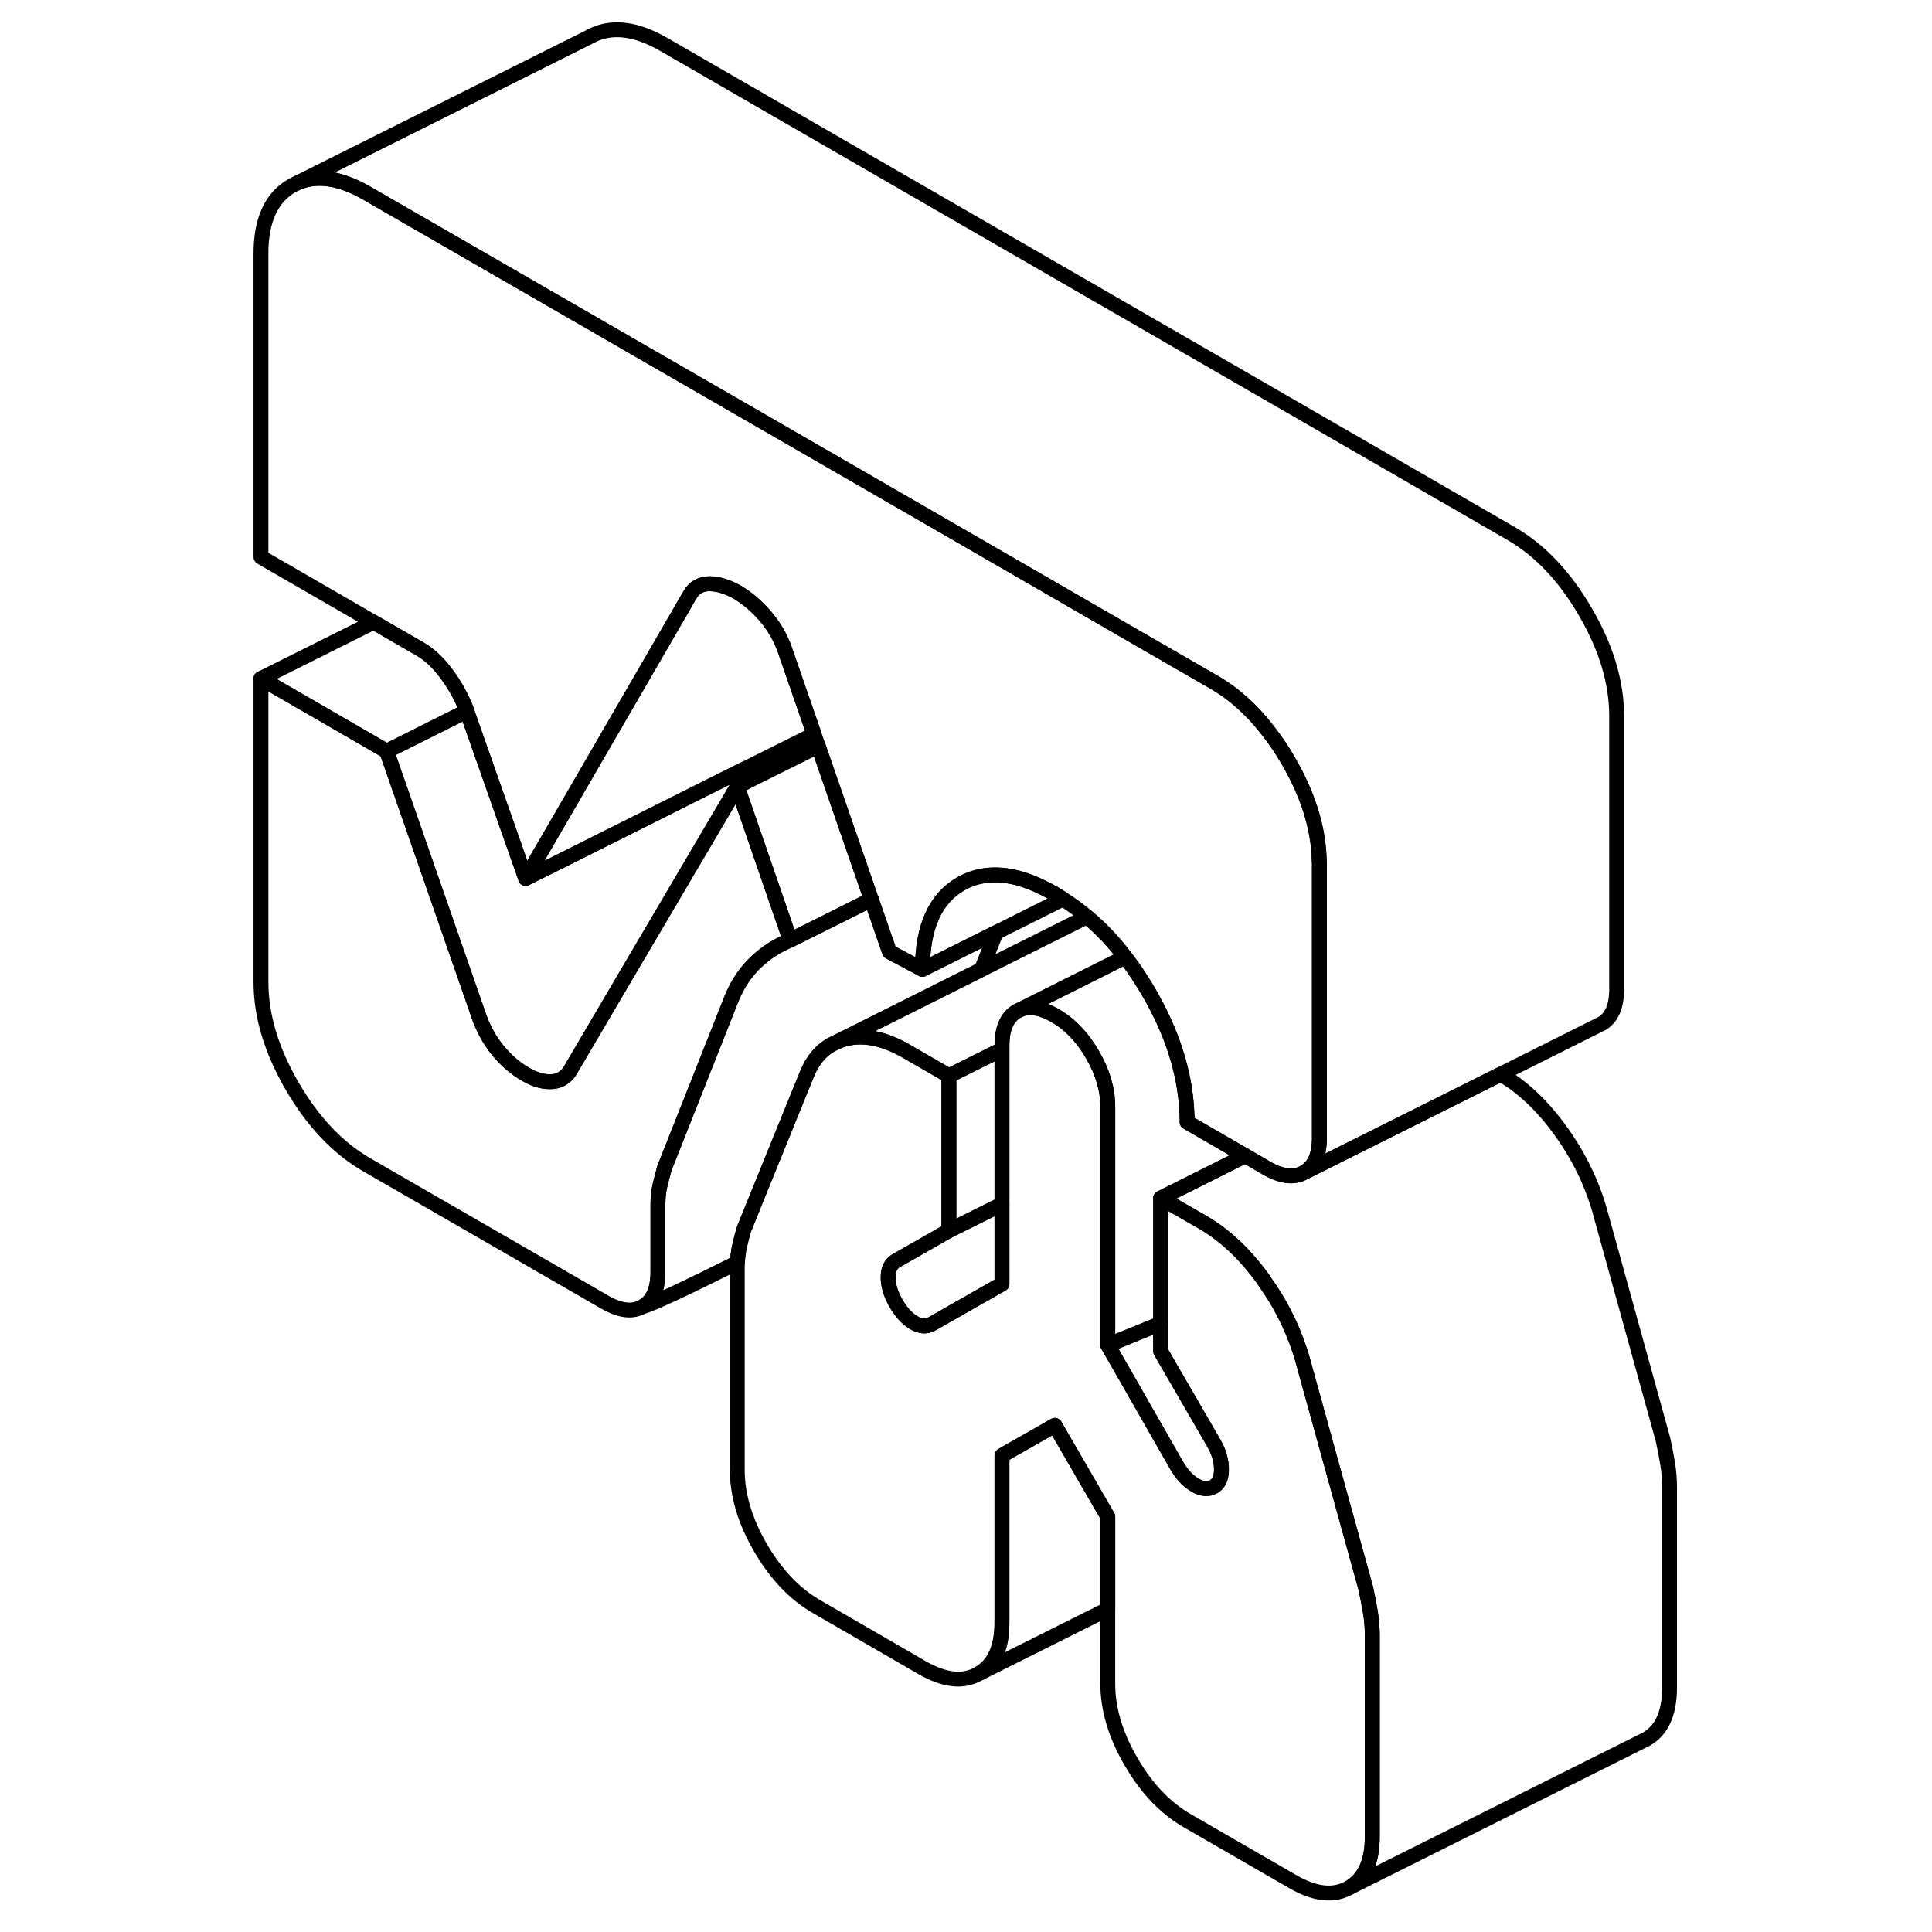 <svg width="48" height="48" viewBox="0 0 99 130" fill="none" xmlns="http://www.w3.org/2000/svg" stroke-width="1px"
     stroke-linecap="round" stroke-linejoin="round">
    <path d="M66.69 98.868C66.69 99.438 66.52 99.838 66.16 100.038C65.8 100.238 65.39 100.208 64.91 99.928C64.44 99.658 64.02 99.208 63.67 98.598L59.04 90.508L62.6 89.058V90.928L66.16 97.078C66.52 97.688 66.69 98.288 66.69 98.868Z" stroke="currentColor" stroke-linejoin="round"/>
    <path d="M37.67 63.257C36.84 63.597 36.08 64.077 35.4 64.707C34.72 65.337 34.17 66.137 33.75 67.127L32.5 70.287L29.21 78.597C29.1 79.007 28.99 79.407 28.9 79.797C28.81 80.197 28.77 80.627 28.77 81.107V85.597C28.77 86.757 28.43 87.527 27.74 87.917C27.06 88.307 26.22 88.207 25.21 87.627L9.18 78.377C7.22 77.247 5.55 75.477 4.15 73.067C2.76 70.667 2.06 68.337 2.06 66.087V45.657L10.52 50.547L16.66 68.187C16.96 69.107 17.39 69.917 17.95 70.617C18.52 71.317 19.15 71.877 19.87 72.287C20.52 72.667 21.13 72.827 21.69 72.777C22.25 72.727 22.69 72.417 22.98 71.837L26.36 66.087L34.11 52.927L37.67 63.257Z" stroke="currentColor" stroke-linejoin="round"/>
    <path d="M60.21 64.397L57.35 65.828L53.15 67.938L52.94 68.037C52.26 68.427 51.92 69.198 51.92 70.358V70.608L48.77 72.177L48.35 72.388L45.51 70.748C44.02 69.888 42.67 69.597 41.46 69.888C41.25 69.938 41.07 69.998 40.88 70.078L50.54 65.237L57.64 61.688C57.99 61.977 58.33 62.288 58.66 62.617C59.21 63.157 59.73 63.758 60.21 64.397Z" stroke="currentColor" stroke-linejoin="round"/>
    <path d="M73.28 58.177V76.567C73.28 77.717 72.94 78.497 72.26 78.887C71.58 79.277 70.73 79.177 69.72 78.597L68.9 78.117L68.29 77.767L64.38 75.507V75.307C64.38 75.137 64.37 74.967 64.36 74.797C64.23 72.167 63.38 69.487 61.8 66.767C61.63 66.477 61.46 66.187 61.28 65.917C60.94 65.377 60.59 64.877 60.21 64.397C59.73 63.757 59.21 63.157 58.66 62.617C58.33 62.287 57.99 61.977 57.64 61.687C57.12 61.237 56.58 60.847 56.02 60.497C55.84 60.377 55.66 60.267 55.48 60.157C54.59 59.647 53.76 59.287 52.98 59.077C51.54 58.707 50.27 58.837 49.16 59.467C47.44 60.447 46.57 62.367 46.57 65.227L44.35 64.047L43.36 61.187L43.13 60.527L39.56 50.207L39.28 49.407L37.32 43.747C37.02 42.887 36.57 42.127 35.98 41.437C35.39 40.757 34.76 40.227 34.11 39.847C33.46 39.477 32.83 39.287 32.24 39.277C31.65 39.277 31.2 39.537 30.91 40.047L30.56 40.657L22.06 55.327L19.87 59.107L15.91 47.847L15.86 47.697C15.56 46.917 15.13 46.137 14.57 45.377C14 44.607 13.4 44.027 12.74 43.657L9.64 41.867L2.06 37.487V17.057C2.06 14.807 2.76 13.287 4.15 12.487L4.59 12.267C5.9 11.747 7.42 11.987 9.18 12.997L22.06 20.427L47.86 35.317L60.37 42.547L66.16 45.887C67.52 46.667 68.75 47.767 69.82 49.167C70.31 49.787 70.77 50.457 71.19 51.197C72.53 53.497 73.22 55.737 73.27 57.897C73.28 57.987 73.28 58.087 73.28 58.177Z" stroke="currentColor" stroke-linejoin="round"/>
    <path d="M43.129 60.527L39.76 62.217L37.669 63.257L34.109 52.927L34.719 52.617L39.559 50.207L43.129 60.527Z" stroke="currentColor" stroke-linejoin="round"/>
    <path d="M34.719 52.618L34.109 52.928L26.359 66.088L22.98 71.838C22.689 72.418 22.25 72.728 21.689 72.778C21.13 72.828 20.519 72.668 19.869 72.288C19.149 71.878 18.52 71.318 17.95 70.618C17.39 69.918 16.959 69.108 16.659 68.188L10.52 50.548L15.909 47.848L19.869 59.108L22.22 57.938L34.44 51.818L34.719 52.618Z" stroke="currentColor" stroke-linejoin="round"/>
    <path d="M93.28 48.178V66.568C93.28 67.718 92.94 68.498 92.26 68.888L92.05 68.988L85.48 72.278L82.6 73.718L79.04 75.498L72.26 78.888C72.94 78.498 73.28 77.718 73.28 76.568V58.178C73.28 58.088 73.28 57.988 73.27 57.898C73.22 55.738 72.53 53.498 71.19 51.198C70.77 50.458 70.31 49.788 69.82 49.168C68.75 47.768 67.52 46.668 66.16 45.888L60.37 42.548L47.86 35.318L22.06 20.428L9.18 12.998C7.42 11.988 5.9 11.748 4.59 12.268L24.15 2.488C25.55 1.698 27.22 1.868 29.18 2.998L86.16 35.888C88.12 37.018 89.8 38.788 91.19 41.198C92.59 43.598 93.28 45.928 93.28 48.178Z" stroke="currentColor" stroke-linejoin="round"/>
    <path d="M51.92 70.607V81.027L48.35 82.807V72.387L48.77 72.177L51.92 70.607Z" stroke="currentColor" stroke-linejoin="round"/>
    <path d="M68.29 77.767L65.919 78.957L62.599 80.618V89.058L59.04 90.507V74.468C59.04 73.308 58.7 72.147 58.01 70.968C57.489 70.058 56.869 69.338 56.159 68.778C56.079 68.718 55.999 68.668 55.919 68.608C55.779 68.507 55.63 68.418 55.48 68.328C54.569 67.808 53.789 67.668 53.149 67.938L57.349 65.838L60.209 64.397C60.59 64.877 60.94 65.377 61.279 65.918C61.459 66.188 61.63 66.478 61.8 66.767C63.38 69.487 64.229 72.168 64.359 74.797C64.369 74.968 64.379 75.138 64.379 75.308V75.507L68.29 77.767Z" stroke="currentColor" stroke-linejoin="round"/>
    <path d="M96.84 100.087V113.567C96.84 115.277 96.32 116.417 95.29 117.017L94.97 117.177L75.29 127.017C76.32 126.417 76.84 125.277 76.84 123.567V110.087C76.84 109.537 76.8 109.007 76.71 108.477C76.62 107.947 76.52 107.407 76.4 106.867L72.13 91.427C72.07 91.207 72 90.977 71.92 90.757C71.39 89.177 70.62 87.657 69.59 86.217C69.57 86.167 69.53 86.127 69.5 86.077C68.28 84.387 66.93 83.117 65.45 82.257L62.6 80.617L65.92 78.957L68.29 77.767L68.9 78.117L69.72 78.597C70.73 79.177 71.58 79.277 72.26 78.887L79.04 75.497L82.6 73.717L85.48 72.277C86.95 73.137 88.29 74.397 89.5 76.077C90.72 77.767 91.59 79.547 92.13 81.427L96.4 96.867C96.52 97.407 96.62 97.947 96.71 98.477C96.8 99.007 96.84 99.537 96.84 100.087Z" stroke="currentColor" stroke-linejoin="round"/>
    <path d="M51.92 81.027V86.397L47.2 89.087C46.84 89.287 46.44 89.267 46 89.007C45.55 88.747 45.15 88.317 44.79 87.697C44.44 87.087 44.26 86.507 44.26 85.957C44.26 85.407 44.44 85.037 44.79 84.837L48.35 82.807L51.92 81.027Z" stroke="currentColor" stroke-linejoin="round"/>
    <path d="M76.839 110.087V123.567C76.839 125.277 76.32 126.417 75.29 127.017C74.25 127.607 72.99 127.477 71.499 126.617L64.379 122.507C62.899 121.647 61.639 120.327 60.599 118.527C59.559 116.737 59.04 114.997 59.04 113.287V102.057L55.48 95.907L51.919 97.937V109.177C51.919 110.877 51.399 112.027 50.359 112.617C49.319 113.217 48.059 113.077 46.569 112.227L39.45 108.107C37.969 107.257 36.709 105.927 35.669 104.137C34.629 102.347 34.109 100.597 34.109 98.897V85.417C34.109 85.257 34.109 85.097 34.119 84.947C34.139 84.587 34.179 84.257 34.239 83.957C34.33 83.537 34.439 83.117 34.559 82.707L38.249 73.617L38.829 72.197C39.189 71.347 39.709 70.717 40.389 70.317L40.879 70.077C41.069 69.997 41.249 69.937 41.459 69.887C42.669 69.597 44.02 69.887 45.51 70.747L48.349 72.387V82.807L44.79 84.837C44.44 85.037 44.26 85.417 44.26 85.957C44.26 86.497 44.44 87.087 44.79 87.697C45.15 88.317 45.55 88.747 45.999 89.007C46.44 89.267 46.84 89.287 47.2 89.087L51.919 86.397V70.357C51.919 69.197 52.26 68.427 52.94 68.037L53.149 67.937C53.789 67.667 54.569 67.807 55.48 68.327C55.63 68.417 55.779 68.507 55.919 68.607C55.999 68.667 56.079 68.717 56.159 68.777C56.869 69.337 57.489 70.057 58.01 70.967C58.7 72.147 59.04 73.307 59.04 74.467V90.507L63.669 98.597C64.019 99.207 64.439 99.657 64.909 99.927C65.389 100.207 65.799 100.237 66.159 100.037C66.519 99.837 66.689 99.437 66.689 98.867C66.689 98.297 66.519 97.687 66.159 97.077L62.599 90.927V80.617L65.45 82.257C66.93 83.117 68.279 84.387 69.499 86.077C69.529 86.127 69.569 86.167 69.589 86.217C70.619 87.657 71.389 89.177 71.919 90.757C71.999 90.977 72.069 91.207 72.129 91.427L76.399 106.867C76.519 107.407 76.62 107.947 76.71 108.477C76.799 109.007 76.839 109.537 76.839 110.087Z" stroke="currentColor" stroke-linejoin="round"/>
    <path d="M59.04 102.057V108.277L50.359 112.617C51.399 112.027 51.919 110.877 51.919 109.177V97.937L55.48 95.907L59.04 102.057Z" stroke="currentColor" stroke-linejoin="round"/>
    <path d="M51.52 62.757L50.54 65.237L40.88 70.077L40.39 70.317C39.71 70.717 39.19 71.347 38.83 72.197L38.25 73.617L34.56 82.707C34.44 83.117 34.33 83.537 34.24 83.957C34.18 84.257 34.14 84.587 34.12 84.947C30.99 86.517 28.38 87.767 27.74 87.917C28.43 87.527 28.77 86.757 28.77 85.597V81.107C28.77 80.627 28.81 80.197 28.9 79.797C28.99 79.407 29.1 79.007 29.21 78.597L32.5 70.287L33.75 67.127C34.17 66.137 34.72 65.337 35.4 64.707C36.08 64.077 36.84 63.597 37.67 63.257L39.76 62.217L43.13 60.527L43.36 61.187L44.35 64.047L46.57 65.227L51.52 62.757Z" stroke="currentColor" stroke-linejoin="round"/>
    <path d="M39.279 49.407L34.439 51.817L22.219 57.937L19.869 59.107L22.059 55.327L30.559 40.657L30.909 40.047C31.199 39.537 31.649 39.277 32.239 39.277C32.829 39.287 33.459 39.477 34.109 39.847C34.759 40.227 35.389 40.757 35.979 41.437C36.569 42.127 37.019 42.887 37.319 43.747L39.279 49.407Z" stroke="currentColor" stroke-linejoin="round"/>
    <path d="M15.91 47.847L10.52 50.547L2.06 45.657L9.64 41.867L12.74 43.657C13.4 44.027 14 44.607 14.57 45.377C15.13 46.137 15.56 46.917 15.86 47.697L15.91 47.847Z" stroke="currentColor" stroke-linejoin="round"/>
    <path d="M56.02 60.497L51.52 62.747L46.569 65.227C46.569 62.367 47.439 60.447 49.159 59.467C50.269 58.837 51.539 58.707 52.98 59.077C53.76 59.287 54.59 59.647 55.48 60.157C55.66 60.267 55.84 60.377 56.02 60.497Z" stroke="currentColor" stroke-linejoin="round"/>
</svg>